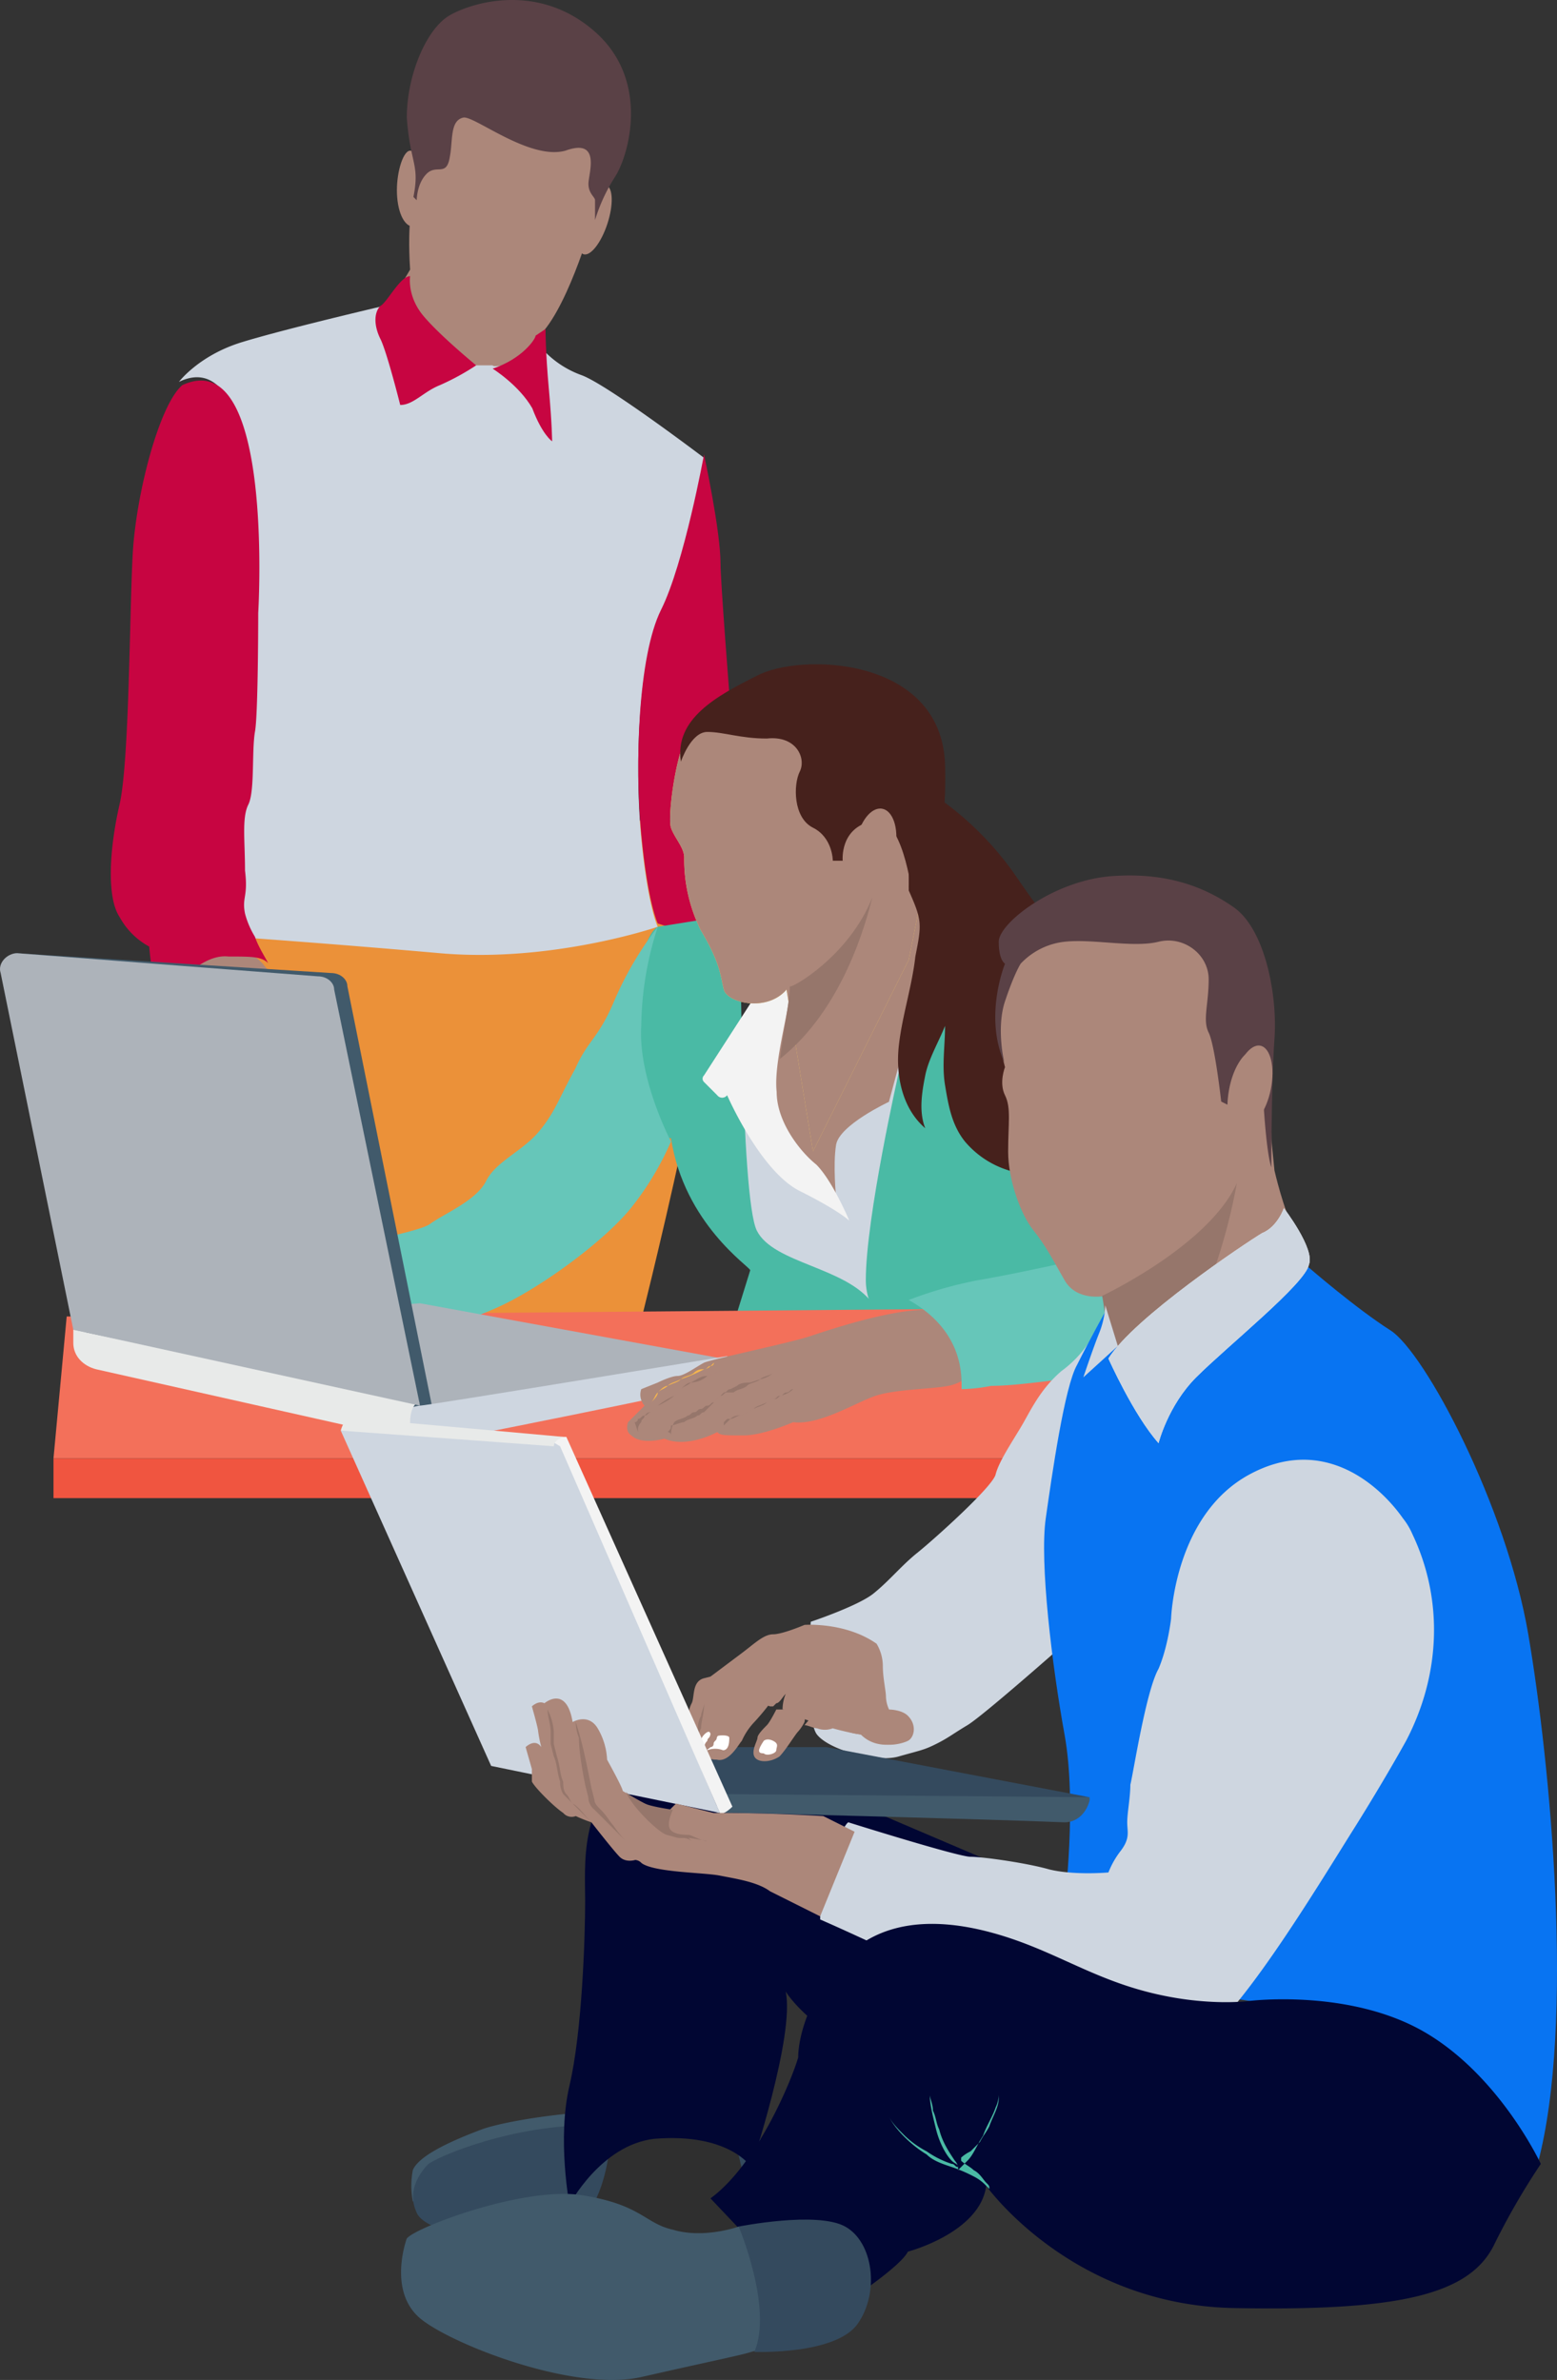 <svg xmlns="http://www.w3.org/2000/svg" viewBox="37 694 530.047 810.109">
  <rect x="37" y="694" width="530.047" height="810.109" fill="#333333" stroke="none"/>
  <defs>
    <style>
      .cls-1 {
        fill: #46211c;
      }

      .cls-2 {
        fill: #ced6e0;
      }

      .cls-3 {
        fill: #4abaa5;
      }

      .cls-4 {
        fill: #ac877a;
      }

      .cls-5 {
        fill: #eb9139;
      }

      .cls-6 {
        fill: #5a4146;
      }

      .cls-7 {
        fill: #c70541;
      }

      .cls-8 {
        fill: #f3705a;
      }

      .cls-9 {
        fill: #f05540;
      }

      .cls-10 {
        fill: #ffd15c;
      }

      .cls-11 {
        fill: #66c6b9;
      }

      .cls-12 {
        fill: #f3f3f3;
      }

      .cls-13 {
        fill: #96766b;
      }

      .cls-14 {
        fill: #adb3ba;
      }

      .cls-15 {
        fill: #415a6b;
      }

      .cls-16 {
        fill: #e8eae9;
      }

      .cls-17 {
        fill: #f7b64c;
      }

      .cls-18 {
        fill: #344a5e;
      }

      .cls-19 {
        fill: #2f2f2f;
      }

      .cls-20 {
        fill: #010633;
      }

      .cls-21 {
        fill: #0874f2;
      }

      .cls-22 {
        fill: #fff;
      }
    </style>
  </defs>
  <g id="Group_143" data-name="Group 143" transform="translate(-804 -405)">
    <g id="working" transform="translate(812.501 1098.999)">
      <path id="Path_56" data-name="Path 56" class="cls-1" d="M328.641,255.6a106.327,106.327,0,0,1,29.227,28.1c12.365,17.987,20.235,28.1,30.352,30.352,0,0-5.62,16.862-29.228,4.5s-31.476-23.607-33.724-34.849S328.641,255.6,328.641,255.6Z" transform="translate(15.965 13.775)"/>
      <path id="Path_57" data-name="Path 57" class="cls-2" d="M324.481,332.52l7.869,102.3-42.719-2.248-33.724-58.456,14.614-43.842Z" transform="translate(12.255 17.799)"/>
      <g id="Group_61" data-name="Group 61" transform="translate(319.873 294.111)">
        <path id="Path_58" data-name="Path 58" class="cls-3" d="M339.823,291.872l49.462,16.862s-10.117,37.1-6.745,52.835c3.372,16.862,3.372,95.553,3.372,95.553H304.974s16.862-38.221,19.11-61.829C327.457,370.563,339.823,291.872,339.823,291.872Z" transform="translate(-304.974 -278.382)"/>
        <path id="Path_59" data-name="Path 59" class="cls-3" d="M338.526,279.072h0c2.248,5.62,11.242,29.228,12.365,40.469l1.124,12.365L340.774,340.9l11.242,8.993s-26.98,50.587-32.6,69.7c-6.745,19.11,22.483,39.345,22.483,39.345s-33.725-16.862-33.725-38.221,11.242-70.822,11.242-70.822,14.614-49.462,11.242-57.332-2.248-7.869-2.248-7.869l10.116-5.618" transform="translate(-304.801 -279.072)"/>
      </g>
      <path id="Path_60" data-name="Path 60" class="cls-4" d="M300.04,392.036s-1.125-11.242,0-17.987,17.987-14.614,17.987-14.614l15.738-58.456-6.745-11.242-55.084,4.5s-2.248,51.711,2.248,64.077S300.04,392.036,300.04,392.036Z" transform="translate(13.089 15.614)"/>
      <path id="Path_61" data-name="Path 61" class="cls-5" d="M96.314,296.969s-8.993,55.084-7.869,92.181v53.959l154.008-3.372s30.352-119.16,28.1-149.512l-2.248-30.352Z" transform="translate(3.225 14.005)"/>
      <g id="Group_62" data-name="Group 62" transform="translate(62.443 33.814)">
        <path id="Path_62" data-name="Path 62" class="cls-4" d="M80.942,321.558a66.945,66.945,0,0,1-3.372,7.869c-2.248,4.5-5.62,7.869-7.869,13.49-2.248,4.5-8.993,20.235-8.993,20.235s3.372,3.373,8.993-1.124l4.5-4.5s4.5-1.124,7.869-6.745,6.745-5.62,8.993-7.869,6.745-7.869,10.117-10.117,5.62,0,7.869-1.124c0,0,2.248,1.124,3.372,5.62s6.745,17.987,16.862,8.993l-3.372-5.62a11.622,11.622,0,0,1-1.125-4.5,26.446,26.446,0,0,1-2.248-8.993c0-2.248-2.248-11.242-5.62-14.614-2.248-3.372-8.993-6.745-8.993-6.745S91.059,296.827,80.942,321.558Z" transform="translate(-60.707 -17.419)"/>
        <ellipse id="Ellipse_4" data-name="Ellipse 4" class="cls-4" cx="12.365" cy="4.497" rx="12.365" ry="4.497" transform="translate(160.425 51.324) rotate(-71.844)"/>
        <path id="Path_63" data-name="Path 63" class="cls-4" d="M166.824,61.037c0,6.745-2.248,13.49-4.5,13.49-3.372,0-5.62-5.62-5.62-12.365s2.248-13.49,4.5-13.49C164.576,48.672,166.824,54.292,166.824,61.037Z" transform="translate(-55.533 -31.191)"/>
        <path id="Path_64" data-name="Path 64" class="cls-4" d="M196.743,150.739l7.869-37.1c10.117-7.869,19.11-39.345,19.11-39.345l2.248-19.11s3.372-13.49-24.732-21.359S165.266,46.193,163.017,65.3c0,0-2.248,7.869-1.124,24.732l-17.987,30.352Z" transform="translate(-56.223 -32.085)"/>
      </g>
      <path id="Path_65" data-name="Path 65" class="cls-4" d="M185.648,118.491c-12.365-2.248-22.483-24.732-23.607-30.352a63.994,63.994,0,0,0,6.745,25.855c4.5,10.117,17.987,20.235,29.228,28.1l6.745-31.477C203.634,110.622,198.013,119.615,185.648,118.491Z" transform="translate(7.197 4.75)"/>
      <path id="Path_66" data-name="Path 66" class="cls-2" d="M209.964,113.419a33.229,33.229,0,0,0,13.49,8.993c8.993,3.372,41.594,28.1,41.594,28.1s-6.745,37.1-14.614,52.835-8.993,52.835-6.745,76.442,5.62,30.352,5.62,30.352-35.972,12.365-74.194,8.993-70.821-5.62-70.821-5.62-4.5-71.946,0-88.808,7.869-22.483,7.869-22.483,4.5-92.181-25.855-77.566c0,0,6.745-8.993,21.359-13.49S156.006,98.8,156.006,98.8l31.477,20.235h5.62C193.1,120.164,206.592,117.916,209.964,113.419Z" transform="translate(3.115 5.325)"/>
      <path id="Path_69" data-name="Path 69" class="cls-6" d="M162.156,67.033l1.125,1.125s0-5.62,3.372-8.993,6.745,1.124,7.869-5.62c1.124-5.62,0-12.365,4.5-13.49C182.392,38.93,201.5,54.668,213.868,51.3c12.365-4.5,7.869,7.869,7.869,11.242s2.248,4.5,2.248,5.62V74.9h0a59.465,59.465,0,0,1,6.745-14.614c4.5-6.745,12.365-32.6-6.745-49.462S182.392.709,174.523,5.206s-14.614,20.235-14.614,34.849C161.031,55.792,164.4,55.792,162.156,67.033Z" transform="translate(7.082 0)"/>
      <g id="Group_63" data-name="Group 63" transform="translate(66.223 94.012)">
        <path id="Path_70" data-name="Path 70" class="cls-7" d="M187.641,119.762s8.993,5.62,13.49,13.49c3.372,8.993,6.745,11.242,6.745,11.242s0-5.62-1.125-17.987-1.124-20.235-1.124-20.235l-3.372,2.248C202.254,109.644,197.758,116.389,187.641,119.762Z" transform="translate(-57.646 -88.285)"/>
        <path id="Path_71" data-name="Path 71" class="cls-7" d="M161.577,89.2s-1.124,6.745,4.5,13.49,17.987,16.862,17.987,16.862A82.84,82.84,0,0,1,171.7,126.3c-5.62,2.248-8.993,6.745-13.49,6.745,0,0-4.5-17.987-6.745-22.483s-2.248-8.993,0-11.242C153.708,98.2,158.205,89.2,161.577,89.2Z" transform="translate(-59.687 -89.205)"/>
        <path id="Path_72" data-name="Path 72" class="cls-7" d="M113.349,312.219c1.124,3.373,3.372,6.745,4.5,8.993-2.248-2.248-5.62-2.248-13.49-2.248-10.117-1.125-19.11,12.365-22.483,12.365s-4.5-15.738-4.5-15.738A25.183,25.183,0,0,1,67.26,305.474c-4.5-6.745-3.372-23.607,0-38.221s3.372-65.2,4.5-85.436,8.993-50.587,16.862-57.332c31.477-14.614,25.855,77.566,25.855,77.566s0,34.849-1.124,40.469c-1.125,6.745,0,20.235-2.248,24.732s-1.125,12.365-1.125,22.483c1.125,8.993-1.125,8.993,0,14.614A29.217,29.217,0,0,0,113.349,312.219Z" transform="translate(-64.294 -87.388)"/>
        <path id="Path_73" data-name="Path 73" class="cls-7" d="M241.314,306.435s-3.372-6.745-5.62-30.352-1.125-60.7,6.745-76.442,14.614-52.835,14.614-52.835,5.62,25.855,5.62,37.1,10.117,132.65,10.117,132.65Z" transform="translate(-55.112 -86.101)"/>
      </g>
      <path id="Path_74" data-name="Path 74" class="cls-3" d="M245.916,371.514c-19.11,2.248-14.614-66.325-4.5-71.946l28.1-4.5s0,96.677,5.621,107.918,30.352,12.365,39.345,24.732c7.869,12.365,12.365,38.221,12.365,38.221L262.778,449.08l10.117-32.6C272.9,415.356,250.412,400.743,245.916,371.514Z" transform="translate(11.005 15.902)"/>
      <path id="Path_75" data-name="Path 75" class="cls-8" d="M444.848,422l32.6,51.711H45.774l4.5-48.339Z" transform="translate(0.931 22.742)"/>
      <rect id="Rectangle_10" data-name="Rectangle 10" class="cls-9" width="431.674" height="13.49" transform="translate(46.705 496.458)"/>
      <path id="Path_76" data-name="Path 76" class="cls-10" d="M156.088,426.831s-19.11,4.5-32.6,2.248-11.242,0-19.11-1.125-17.987-5.62-17.987-5.62l-10.117-1.125s1.124,6.745-3.372,7.869S63.908,397.6,63.908,397.6l11.242-2.248c5.62-1.124,12.365,1.125,12.365,1.125s1.124-2.248,5.62-1.125,13.49,7.869,22.483,10.117,21.359-2.248,21.359-2.248S170.7,403.224,156.088,426.831Z" transform="translate(1.908 21.289)"/>
      <path id="Path_78" data-name="Path 78" class="cls-11" d="M247.182,299.339a117.06,117.06,0,0,0-14.614,24.732c-5.62,13.49-8.993,13.49-13.49,23.607-5.62,10.117-6.745,14.614-12.365,21.359S192.1,379.154,188.726,385.9s-14.614,11.242-19.11,14.614-43.842,10.117-43.842,10.117,13.49-2.248,20.235,8.993,2.248,19.11-3.372,21.359a77.733,77.733,0,0,0,16.862-2.248c7.869-2.248,19.11-3.372,33.724-10.117s35.972-22.483,44.966-33.724a99.551,99.551,0,0,0,13.49-22.483s-11.242-21.359-10.117-39.345A112.572,112.572,0,0,1,247.182,299.339Z" transform="translate(5.242 16.132)"/>
      <path id="Path_79" data-name="Path 79" class="cls-12" d="M278.416,314.287l-22.483,34.849a1.556,1.556,0,0,0,0,2.248l4.5,4.5a2.107,2.107,0,0,0,3.372,0h0s11.242,25.855,24.732,32.6S305.4,398.6,305.4,398.6s-5.62-13.49-11.242-19.11c-5.62-4.5-13.49-14.614-13.49-24.732-1.125-10.117,4.5-28.1,4.5-34.849C285.161,312.039,278.416,314.287,278.416,314.287Z" transform="translate(12.23 16.921)"/>
      <path id="SVGCleanerId_0" class="cls-10" d="M258.746,232.176s-5.62,0-8.993,7.869-5.62,25.855-4.5,29.228,4.5,6.745,4.5,10.117a54.192,54.192,0,0,0,5.62,24.732c6.745,11.242,6.745,15.738,7.869,20.235s14.614,7.869,21.359,0l8.993,55.084,32.6-65.2,3.373-16.862c-1.124-3.373-2.248-6.745-3.373-7.869,0,0,6.745-44.966-2.248-52.835S258.746,232.176,258.746,232.176Z" transform="translate(11.665 12.473)"/>
      <g id="Group_64" data-name="Group 64" transform="translate(256.629 243.931)">
        <path id="SVGCleanerId_0_1_" class="cls-4" d="M258.746,232.176s-5.62,0-8.993,7.869-5.62,25.855-4.5,29.228,4.5,6.745,4.5,10.117a54.192,54.192,0,0,0,5.62,24.732c6.745,11.242,6.745,15.738,7.869,20.235s14.614,7.869,21.359,0l8.993,55.084,32.6-65.2,3.373-16.862c-1.124-3.373-2.248-6.745-3.373-7.869,0,0,6.745-44.966-2.248-52.835S258.746,232.176,258.746,232.176Z" transform="translate(-244.964 -231.458)"/>
      </g>
      <path id="Path_80" data-name="Path 80" class="cls-13" d="M311.917,289.739c-2.248,8.993-10.117,38.221-31.477,55.084,1.124-8.993,3.373-20.235,3.373-24.732C283.813,321.215,304.048,309.974,311.917,289.739Z" transform="translate(13.577 15.614)"/>
      <path id="Path_82" data-name="Path 82" class="cls-1" d="M248.453,247.7s3.372-10.117,8.993-10.117,11.242,2.248,20.235,2.248c10.117-1.125,13.49,6.745,11.242,11.242s-2.248,15.738,4.5,19.11,6.745,11.242,6.745,11.242h3.372s-1.125-11.242,10.117-13.49c10.117-3.372,13.49,24.732,13.49,24.732s12.365-6.745,11.242-43.842-49.462-38.221-64.077-30.352C260.818,225.218,246.2,233.087,248.453,247.7Z" transform="translate(11.841 11.562)"/>
      <ellipse id="Ellipse_5" data-name="Ellipse 5" class="cls-4" cx="12.365" cy="6.745" rx="12.365" ry="6.745" transform="translate(317.91 298.484) rotate(-80.131)"/>
      <path id="Path_83" data-name="Path 83" class="cls-14" d="M256.769,450.166l17.987-10.117L170.21,420.939,52.174,429.932l82.063,24.732C134.237,455.787,197.189,468.153,256.769,450.166Z" transform="translate(1.276 22.685)"/>
      <path id="Path_84" data-name="Path 84" class="cls-15" d="M175.779,464.129,146.551,319.114c0-2.248-2.248-4.5-5.62-4.5L34.137,307.872c-3.372,0-1.125,2.248-1.125,6.745L57.744,439.4Z" transform="translate(0.204 16.591)"/>
      <path id="Path_85" data-name="Path 85" class="cls-2" d="M149.241,459.364s13.49-4.5,15.738-4.5,104.546-16.862,104.546-16.862,2.248,5.62-2.248,8.993c-4.5,2.248-102.3,21.359-102.3,21.359s-5.62-1.124-8.993-4.5-5.621-4.5-6.745-4.5" transform="translate(6.507 23.604)"/>
      <path id="Path_86" data-name="Path 86" class="cls-16" d="M52.174,429.472,170.21,454.2c-4.5,0-4.5,13.49,0,13.49L60.043,442.962c-4.5-1.125-7.869-4.5-7.869-8.993v-4.5Z" transform="translate(1.276 23.145)"/>
      <path id="Path_87" data-name="Path 87" class="cls-14" d="M171.485,461.88,142.258,320.237c0-2.248-2.248-4.5-5.62-4.5l-102.3-7.869c-3.372,0-6.745,3.372-5.62,6.745L53.451,436.024Z" transform="translate(0 16.591)"/>
      <path id="Path_88" data-name="Path 88" class="cls-1" d="M322.227,289.847c4.5,10.117,4.5,11.242,2.248,22.483-1.125,10.117-4.5,20.235-5.621,30.352s1.125,21.359,8.993,28.1c-2.248-5.62-1.124-12.365,0-17.987s4.5-11.242,6.745-16.862c0,6.745-1.125,13.49,0,20.235s2.248,13.49,6.745,19.11a31.638,31.638,0,0,0,23.607,11.242c-4.5-3.372-6.745-7.869-7.869-13.49s0-11.242,1.125-16.862c2.248-14.614,4.5-29.228,3.373-43.842-2.248-14.614-7.869-29.227-19.11-38.221-4.5-4.5-10.117-6.745-14.614-11.242s-7.869-11.242-5.62-16.862" transform="translate(15.633 13.257)"/>
      <path id="Path_89" data-name="Path 89" class="cls-4" d="M348.3,444.431s-2.248,3.372-7.87,4.5-17.987,1.124-24.732,3.372-19.11,10.117-28.1,8.993c0,0-10.117,4.5-16.862,4.5s-7.869,0-8.993-1.125c0,0-10.117,5.62-17.987,2.248,0,0-7.869,2.248-11.242-1.124,0,0-2.248-1.125-1.124-4.5l5.62-5.62a5.648,5.648,0,0,1-1.125-5.62l5.62-2.248s4.5-2.248,6.745-2.248,6.745-3.373,8.993-4.5,29.228-6.745,35.972-8.993,26.98-8.993,39.345-8.993h12.365Z" transform="translate(10.917 22.8)"/>
      <g id="Group_65" data-name="Group 65" transform="translate(244.556 463.858)">
        <path id="Path_90" data-name="Path 90" class="cls-13" d="M245.3,464.7a8.5,8.5,0,0,1,1.124-4.5h0c1.124-1.125,3.372-1.125,4.5-2.248,1.124,0,1.124-1.125,2.248-1.125s1.125-1.125,2.248-1.125,1.125-1.124,2.248-1.124,1.124-1.124,2.248-1.124l3.373-3.372c1.125,0,1.125-1.124,2.248-1.124l2.248-1.124c1.125-1.125,3.373-1.125,4.5-1.125l3.372-1.125c1.124-1.125,3.372-1.125,4.5-2.248a8.521,8.521,0,0,1-4.5,2.248c-1.124,1.125-3.372,1.125-4.5,2.248s-3.373,1.125-4.5,2.248h-2.248c-1.125,0-1.125,1.124-2.248,1.124l-3.373,3.372-2.248,2.248c-1.125,0-1.125,1.124-2.248,1.124-1.125,1.124-3.372,1.124-4.5,2.248-1.124,0-3.372,1.125-4.5,1.125h0c0,1.124,0,1.124-1.125,2.248A1.106,1.106,0,0,1,245.3,464.7Z" transform="translate(-232.933 -439.967)"/>
        <path id="Path_91" data-name="Path 91" class="cls-13" d="M234.631,463.631h0v-1.125a3.479,3.479,0,0,1,1.125-2.248c0-1.125,1.124-1.125,1.124-2.248,1.125-1.124,1.125-1.124,2.248-1.124a117201.114,117201.114,0,0,0,2.249-2.249,24.561,24.561,0,0,0,5.62-3.372l1.125-1.125,1.124-1.125c1.125-1.125,2.248-1.125,3.372-2.248,2.248-1.125,3.372-2.248,5.62-2.248a47.348,47.348,0,0,0,5.62-2.248,47.133,47.133,0,0,1-5.62,2.248,8.586,8.586,0,0,1-5.62,2.248c-1.125,0-2.248,1.124-3.372,2.248l-1.124,1.125L247,451.265a24.56,24.56,0,0,0-5.62,3.372,117201.114,117201.114,0,0,1-2.249,2.249c-1.124,0-1.124,1.124-2.248,1.124s-1.124,1.124-2.248,1.124a1.1,1.1,0,0,1-1.124,1.125Z" transform="translate(-233.508 -440.024)"/>
        <path id="Path_92" data-name="Path 92" class="cls-17" d="M238.841,453.629h0c1.125-1.125,1.125-2.248,2.248-3.372s2.248-2.248,3.372-2.248c1.125-1.124,2.248-1.124,4.5-2.248,1.125-1.124,3.372-1.124,4.5-2.248a4.129,4.129,0,0,1,3.372-1.125,3.922,3.922,0,0,0,2.248-1.125,1.1,1.1,0,0,0,1.125-1.125l-1.125,1.125c-1.125,0-1.125,1.125-2.248,1.125a54.793,54.793,0,0,1-7.869,3.372c-1.125,1.124-2.248,1.124-4.5,2.248-1.125,1.125-2.248,1.125-3.372,2.248,0,1.123-1.124,2.248-2.248,3.372Z" transform="translate(-233.22 -440.139)"/>
        <path id="Path_93" data-name="Path 93" class="cls-13" d="M262.307,463.286v-2.248l1.124-1.125,1.124-1.125a4.129,4.129,0,0,1,3.372-1.125h0l4.5-2.248c1.124-1.124,2.248-1.124,4.5-2.248,1.125,0,1.125-1.124,2.248-1.124s1.125,0,2.248-1.124a8.527,8.527,0,0,0,4.5-2.248c-1.124,0-1.124,1.125-2.248,1.125s-1.124,1.125-2.248,1.125-1.124,1.125-2.248,1.125-1.125,1.124-2.248,1.124c-1.124,1.125-2.248,1.125-4.5,2.248l-4.5,2.248h0c-1.124,0-2.248,1.125-3.372,1.125h-1.124l-1.124,1.125C262.307,462.162,262.307,462.162,262.307,463.286Z" transform="translate(-231.956 -439.679)"/>
      </g>
      <path id="Path_94" data-name="Path 94" class="cls-11" d="M433.332,423.717c-1.124,8.993-8.993,22.483-13.49,23.607-2.248,0-17.987,2.248-34.849,4.5-12.365,1.125-25.855,3.372-34.849,3.372a57.357,57.357,0,0,1-10.117,1.125v-1.125c0-4.5,0-19.11-17.987-29.228a139.2,139.2,0,0,1,23.607-6.745c13.49-2.248,38.221-7.869,38.221-7.869V394.489c0-6.745-2.248-30.352-3.372-37.1h0v-2.248h0c-1.125-17.987,7.869-48.339,7.869-48.339s15.738,0,16.862,12.365,1.124,16.862,3.372,24.732c2.248,6.745,3.372,8.993,3.372,12.365s5.62,7.869,5.62,14.614c1.125,6.745,8.993,22.483,12.365,30.352C432.207,407.979,434.455,415.848,433.332,423.717Z" transform="translate(15.819 16.534)"/>
    </g>
    <g id="businessman" transform="translate(907.97 1397)">
      <path id="Path_95" data-name="Path 95" class="cls-15" d="M84.23,449.229l-10.667,2.133a28.65,28.65,0,0,1,0-10.667C75.7,435.362,88.5,430.028,97.03,426.828s41.6-8.533,62.933-5.333c20.267,3.2,22.4,5.333,22.4,5.333v9.6l-98.133,12.8"/>
      <path id="Path_96" data-name="Path 96" class="cls-18" d="M99.163,464.162s-22.4-2.133-24.533-9.6c-3.2-7.467,2.133-13.867,4.267-16,6.4-4.267,35.2-14.933,60.8-12.8l64,5.333-17.067,44.8Z"/>
      <path id="Path_97" data-name="Path 97" class="cls-19" d="M182.363,426.829l6.4,26.667c2.133,7.467,7.467,12.8,13.867,16h0L126.9,462.029c17.067-12.8,13.867-43.733,13.867-43.733Z"/>
      <path id="Path_98" data-name="Path 98" class="cls-20" d="M289.03,343.629,201.563,306.3s-35.2-14.933-53.333-3.2-16,34.133-16,45.867c0,12.8-1.067,44.8-5.333,62.933s0,40.533,0,40.533,10.667-20.267,28.8-22.4c25.6-2.133,33.067,9.6,33.067,9.6S203.7,394.829,200.5,379.9c0,0,9.6,16,37.333,24.533s38.4,9.6,38.4,9.6Z"/>
      <path id="Path_99" data-name="Path 99" class="cls-2" d="M306.1,154.829A38.338,38.338,0,0,1,294.364,168.7c-7.467,6.4-10.667,13.867-13.867,19.2s-7.467,11.733-8.533,16-21.333,22.4-26.667,26.667-9.6,9.6-14.933,13.867-21.333,9.6-21.333,9.6-2.133,33.067,2.133,38.4,20.267,9.6,27.733,7.467,8.533-2.133,12.8-4.267,5.333-3.2,10.667-6.4S295.431,261.5,295.431,261.5s3.2-51.2,4.267-64C299.7,184.7,306.1,154.829,306.1,154.829Z"/>
      <path id="Path_100" data-name="Path 100" class="cls-4" d="M365.83,89.762l1.067,10.667s3.2,13.867,6.4,19.2l3.2,5.333-59.733,40.533s-6.4-17.067-7.467-22.4c0,0-9.6,2.133-13.867-5.333s-6.4-11.733-10.667-17.067-8.533-17.067-8.533-26.667,1.067-14.933-1.067-19.2,0-9.6,0-9.6-3.2-10.667-2.133-19.2,5.333-21.333,9.6-25.6c3.2-5.333,50.133-10.667,60.8-3.2C354.1,22.562,365.83,72.7,365.83,89.762Z"/>
      <path id="Path_101" data-name="Path 101" class="cls-6" d="M275.163,64.162c0,1.067-3.2-11.733,0-21.333s5.333-12.8,5.333-12.8a24.081,24.081,0,0,1,14.933-7.467c9.6-1.067,23.467,2.133,32,0s17.067,4.267,17.067,12.8-2.133,13.867,0,18.133,4.267,23.467,4.267,23.467l2.133,1.067s0-8.533,4.267-14.933,7.467-2.133,7.467,2.133,1.067,27.733,3.2,34.133c0,0,0-28.8,1.067-43.733s-3.2-37.333-13.867-44.8S329.563-.9,312.5.162c-20.267,1.067-39.467,16-39.467,22.4s2.133,7.467,2.133,7.467S267.7,48.162,275.163,64.162Z"/>
      <ellipse id="Ellipse_6" data-name="Ellipse 6" class="cls-4" cx="13.867" cy="6.4" rx="13.867" ry="6.4" transform="matrix(0.197, -0.98, 0.98, 0.197, 350.367, 83.863)"/>
      <path id="Path_102" data-name="Path 102" class="cls-13" d="M308.23,143.1c1.067,5.333,3.2,24.533,3.2,24.533L341.3,147.362a200.644,200.644,0,0,0,12.8-42.667C344.5,126.029,308.23,143.1,308.23,143.1Z"/>
      <path id="Path_103" data-name="Path 103" class="cls-21" d="M371.163,131.362l7.467,2.133s16,13.867,27.733,21.333S445.83,214.561,453.3,258.3s16,132.267,3.2,180.267c0,0-20.267-35.2-44.8-43.733s-68.267-13.867-68.267-13.867l-48-30.933s4.267-34.133,0-57.6-8.533-58.667-6.4-73.6,6.4-44.8,10.667-52.267c4.267-8.533,9.6-18.133,9.6-18.133l6.4,19.2Z"/>
      <path id="Path_105" data-name="Path 105" class="cls-12" d="M370.1,113.229s-2.133,6.4-7.467,8.533c-5.333,3.2-43.733,28.8-52.267,42.667,0,0,8.533,19.2,17.067,28.8,0,0,3.2-12.8,12.8-22.4,10.667-10.667,37.333-32,38.4-38.4C380.763,127.1,370.1,113.229,370.1,113.229Z"/>
      <g id="Group_66" data-name="Group 66">
        <path id="Path_107" data-name="Path 107" class="cls-2" d="M309.3,146.3l4.267,13.867L301.831,170.83s3.2-9.6,5.333-14.933A28.586,28.586,0,0,0,309.3,146.3Z"/>
        <path id="Path_108" data-name="Path 108" class="cls-2" d="M370.1,113.229s-2.133,6.4-7.467,8.533c-5.333,3.2-43.733,28.8-52.267,42.667,0,0,8.533,19.2,17.067,28.8,0,0,3.2-12.8,12.8-22.4,10.667-10.667,37.333-32,38.4-38.4C380.763,127.1,370.1,113.229,370.1,113.229Z"/>
      </g>
      <path id="Path_109" data-name="Path 109" class="cls-15" d="M177.03,310.562V319.1h6.4c4.267,0,86.4,2.133,112,3.2,4.267,0,7.467-3.2,8.533-7.467v-1.067Z"/>
      <path id="Path_110" data-name="Path 110" class="cls-18" d="M303.963,313.762l-89.6-17.066h-51.2l17.067,16Z"/>
      <path id="Path_111" data-name="Path 111" class="cls-2" d="M331.7,252.962s1.067-35.2,26.667-49.067,44.8,4.267,52.267,14.933a23.329,23.329,0,0,1,3.2,5.333c10.667,22.4,9.6,48-2.133,70.4-5.333,9.6-11.733,20.267-17.067,28.8-12.8,20.267-42.667,70.4-56.533,74.667s-55.467-6.4-73.6-17.067-52.267-25.6-52.267-25.6,0-13.867,4.267-23.467,5.333-9.6,5.333-9.6,37.333,11.733,41.6,11.733,19.2,2.133,26.667,4.267c8.533,2.133,20.267,1.067,20.267,1.067a29.531,29.531,0,0,1,4.267-7.467c3.2-4.267,2.133-6.4,2.133-9.6s1.067-8.533,1.067-12.8c1.067-4.267,5.333-32,9.6-39.467C330.63,262.562,331.7,252.962,331.7,252.962Z"/>
      <path id="Path_112" data-name="Path 112" class="cls-4" d="M242.1,294.562c-2.133,1.067-9.6,3.2-14.933-2.133,0,0-6.4,0-8.533-3.2a7.384,7.384,0,0,1-5.333,0c-3.2-1.067-7.467-2.133-11.733-4.267a3.3,3.3,0,0,0-2.133-1.067,14.268,14.268,0,0,1,1.067-5.333h0c-1.067,1.067-2.133,3.2-3.2,3.2l-1.067,1.067h-1.067l-22.4-8.533,12.8-9.6c4.267-3.2,7.467-6.4,10.667-6.4s10.667-3.2,10.667-3.2,13.867-1.067,24.533,6.4a14.759,14.759,0,0,1,2.133,7.467c0,4.267,1.067,8.533,1.067,10.667A11.029,11.029,0,0,0,235.7,283.9s4.267,0,6.4,2.133C245.3,289.229,244.23,293.5,242.1,294.562Z"/>
      <path id="Path_113" data-name="Path 113" class="cls-4" d="M226.1,292.429c5.333,5.333,12.8,3.2,14.933,2.133H238.9c-6.4,1.067-8.533-1.067-11.733-2.133-2.133-1.067-5.333-7.467-4.267-9.6a72.84,72.84,0,0,1,5.333-7.467l-2.133,2.133c-2.133,2.133-3.2,4.267-5.333,8.533-2.133,3.2-6.4-2.133-6.4-3.2,0-2.133,3.2-4.267,6.4-7.467a23.692,23.692,0,0,0-5.333,4.267c-3.2,3.2-8.533,9.6-8.533,9.6,1.067,0,3.2,1.067,4.267,1.067a7.384,7.384,0,0,0,5.333,0A86.785,86.785,0,0,0,226.1,292.429Z"/>
      <g id="Group_67" data-name="Group 67">
        <path id="Path_114" data-name="Path 114" class="cls-4" d="M201.563,283.9H197.3s-2.133,4.267-3.2,5.333-3.2,3.2-3.2,4.267-2.133,4.267-1.067,6.4,5.333,2.133,8.533,0c2.133-2.133,5.333-7.467,6.4-8.533a15.331,15.331,0,0,0,2.133-3.2l1.067-7.467Z"/>
        <path id="Path_115" data-name="Path 115" class="cls-4" d="M194.1,279.629l1.067,2.133a78.541,78.541,0,0,1-5.333,6.4,22.33,22.33,0,0,0-4.267,6.4c-1.067,1.067-4.267,7.467-8.533,6.4-4.267,0-4.267-2.133-4.267-3.2a2.089,2.089,0,0,1-2.133-2.133V293.5h0s-3.2-1.067-3.2-6.4a9.612,9.612,0,0,1,1.067-5.333c1.067-2.133,0-7.467,4.267-8.533s4.267-1.067,4.267-1.067Z"/>
      </g>
      <g id="Group_68" data-name="Group 68">
        <path id="Path_116" data-name="Path 116" class="cls-22" d="M172.763,292.429c-1.067,1.067-1.067,2.133-2.133,3.2a2.089,2.089,0,0,0,2.133,2.133h0a50.086,50.086,0,0,0,2.133-5.333S174.9,290.3,172.763,292.429Z"/>
        <path id="Path_117" data-name="Path 117" class="cls-22" d="M173.83,297.762a7.384,7.384,0,0,1,5.333,0c2.133,0,2.133-3.2,2.133-4.267s-4.267-1.067-5.333,0C174.9,293.5,173.83,295.629,173.83,297.762Z"/>
      </g>
      <g id="Group_69" data-name="Group 69">
        <path id="Path_118" data-name="Path 118" class="cls-4" d="M172.763,297.762V296.7a3.3,3.3,0,0,1,1.067-2.133c0-1.067,1.067-1.067,1.067-2.133a23.328,23.328,0,0,0,3.2-5.333c0-1.067,1.067-2.133,1.067-3.2s1.067-2.133,1.067-3.2q1.6-3.2,3.2-6.4c1.067-2.133,3.2-3.2,4.267-4.267a55.532,55.532,0,0,1,5.333-3.2l-4.267,4.267c-2.133,2.133-5.333,6.4-6.4,10.667,0,1.067-1.067,2.133-1.067,3.2s-1.067,2.133-1.067,3.2c-1.067,2.133-2.133,3.2-3.2,5.333,0,1.067-1.067,1.067-1.067,2.133A1.045,1.045,0,0,1,174.9,296.7,3.3,3.3,0,0,1,172.763,297.762Z"/>
        <path id="Path_119" data-name="Path 119" class="cls-13" d="M170.63,293.5v-3.2a8.063,8.063,0,0,1,1.067-4.267c0-1.067,1.067-3.2,1.067-4.267a52.041,52.041,0,0,1,3.2-7.467,13.228,13.228,0,0,1,2.133-3.2,13.192,13.192,0,0,0-2.133,3.2,51.991,51.991,0,0,0-3.2,7.467c0,3.2-1.067,6.4-1.067,8.533A8.258,8.258,0,0,0,170.63,293.5Z"/>
      </g>
      <path id="Path_120" data-name="Path 120" class="cls-22" d="M193.03,294.562s1.067-1.067,3.2,0,1.067,2.133,1.067,3.2-3.2,2.133-4.267,1.067C190.9,298.829,190.9,297.762,193.03,294.562Z"/>
      <g id="Group_70" data-name="Group 70">
        <path id="Path_121" data-name="Path 121" class="cls-2" d="M62.9,186.829,49.03,188.962,100.23,303.1l77.867,16L123.7,192.162Z"/>
        <path id="Path_122" data-name="Path 122" class="cls-2" d="M140.763,300.962s5.333,9.6,5.333,10.667l-30.933-6.4V303.1l-2.133-7.467s3.2-3.2,5.333,0A46.207,46.207,0,0,1,117.3,290.3c0-1.066-2.133-8.533-2.133-8.533s2.133-2.133,4.267-1.067c0,0,7.467-6.4,9.6,6.4,0,0,5.333-3.2,8.533,2.133C140.763,296.7,140.763,300.962,140.763,300.962Z"/>
        <path id="Path_123" data-name="Path 123" class="cls-2" d="M178.1,319.1h0Z"/>
      </g>
      <path id="Path_124" data-name="Path 124" class="cls-12" d="M115.163,191.1H125.83l56.533,125.867s-3.2,3.2-4.267,2.133L123.7,194.3l-5.333-3.2Z"/>
      <path id="Path_125" data-name="Path 125" class="cls-16" d="M49.03,188.962s1.067-4.267,3.2-4.267,72.533,6.4,72.533,6.4-3.2,1.067-3.2,3.2Z"/>
      <path id="Path_126" data-name="Path 126" class="cls-4" d="M223.963,325.5,212.23,354.3l-17.067-8.533c-4.267-3.2-11.733-4.267-17.067-5.333s-22.4-1.067-26.667-4.267A3.3,3.3,0,0,0,149.3,335.1s-3.2,1.067-5.333-1.067-9.6-11.733-9.6-11.733a50.322,50.322,0,0,1-5.333-2.133,3.763,3.763,0,0,1-4.267-1.067c-3.2-2.133-9.6-8.533-10.667-10.667v-4.266l-2.133-7.467s3.2-3.2,5.333,0a46.207,46.207,0,0,1-1.067-5.333c0-1.066-2.133-8.533-2.133-8.533s2.133-2.133,4.267-1.067c0,0,7.467-6.4,9.6,6.4,0,0,5.333-3.2,8.533,2.133a22.928,22.928,0,0,1,3.2,10.667s5.333,9.6,5.333,10.667c0,0,5.333,3.2,7.467,4.267s7.467,3.2,7.467,3.2l3.2-3.2h0l8.533,2.133,4.267,1.067H178.1c2.133,0,17.067,0,35.2,1.067Z"/>
      <g id="Group_71" data-name="Group 71">
        <path id="Path_127" data-name="Path 127" class="cls-13" d="M129.03,288.162s1.067,3.2,2.133,7.467,2.133,9.6,3.2,14.933l1.067,4.267c0,1.067,1.067,2.133,2.133,3.2,2.133,2.133,3.2,4.267,4.267,5.333A38.439,38.439,0,0,0,146.1,328.7l-5.333-5.333-5.333-5.333a5.541,5.541,0,0,1-2.133-4.267l-1.067-4.267c-1.067-5.333-2.133-11.733-2.133-16A14.257,14.257,0,0,1,129.03,288.162Z"/>
        <path id="Path_128" data-name="Path 128" class="cls-13" d="M134.363,322.3l-6.4-6.4-3.2-3.2a8.061,8.061,0,0,1-1.067-4.267c-1.067-3.2-1.067-6.4-2.133-8.533l-1.067-4.267v-4.266h0c0-2.133-1.067-5.333-1.067-7.467a19.765,19.765,0,0,1,2.133,7.467h0v4.266l1.067,4.267c1.067,3.2,1.067,6.4,2.133,8.533,0,1.067,0,3.2,1.067,4.267s1.067,2.133,2.133,3.2C130.1,316.962,132.23,320.162,134.363,322.3Z"/>
        <path id="Path_129" data-name="Path 129" class="cls-4" d="M129.03,319.1a6.609,6.609,0,0,1-4.267-2.133c-1.067-1.067-2.133-1.067-4.267-3.2l-1.067-1.067v-1.067l-1.067-2.133V296.7a11.029,11.029,0,0,1,1.067,4.267c0,1.067,0,1.067,1.067,2.133,0,1.067,1.067,1.067,1.067,2.133s1.067,3.2,1.067,5.333L123.7,312.7c0,1.067,0,1.067,1.067,2.133l3.2,3.2S129.03,319.1,129.03,319.1Z"/>
        <path id="Path_130" data-name="Path 130" class="cls-13" d="M152.5,315.9c-2.133-1.067-6.4-3.2-6.4-4.267,1.067,4.267,10.667,13.867,13.867,14.933,4.267,1.067,3.2,1.067,5.333,1.067a4.672,4.672,0,0,1,3.2,1.067l-1.067-1.067c1.067,0,6.4,1.067,6.4,1.067-2.133,0-5.333-2.133-6.4-2.133s-5.333,0-6.4-2.133,1.067-6.4,1.067-6.4S154.63,316.962,152.5,315.9Z"/>
      </g>
      <path id="Path_131" data-name="Path 131" class="cls-20" d="M174.9,450.3l38.4,40.533s25.6-16,28.8-22.4c0,0,24.533-6.4,26.667-22.4,0,0,28.8,40.533,84.267,41.6s80-4.267,88.533-21.333a240.984,240.984,0,0,1,16-27.733S443.7,408.7,418.1,393.763,358.364,383.1,358.364,383.1s-14.933,2.133-35.2-3.2-33.067-14.933-53.333-20.267-37.333-3.2-49.067,8.533-16,26.667-16,34.133C202.63,409.762,190.9,438.562,174.9,450.3Z"/>
      <path id="Path_132" data-name="Path 132" class="cls-3" d="M273.03,416.162c0,3.2-2.133,6.4-3.2,9.6-1.067,2.133-2.133,3.2-3.2,5.333l-3.2,3.2a13.227,13.227,0,0,0-3.2,2.133v1.067c1.067,1.067,3.2,2.133,4.267,3.2,2.133,1.067,3.2,3.2,4.267,4.267s1.067,1.067,1.067,2.133l-1.067-1.067a14.723,14.723,0,0,0-4.267-3.2,52,52,0,0,0-7.467-3.2c-3.2-1.067-6.4-2.133-8.533-4.267-5.333-3.2-10.667-8.533-12.8-12.8-1.067-2.133-2.133-4.267-2.133-5.333v0c0,1.067,1.067,3.2,2.133,5.333s3.2,4.267,5.333,6.4a32.383,32.383,0,0,0,7.467,5.333,31.956,31.956,0,0,0,8.533,4.267c1.067,0,1.067,1.067,2.133,1.067,0-1.067-1.067-1.067-2.133-2.133-2.133-2.133-4.267-6.4-5.333-10.667s-2.133-8.533-2.133-11.733v0c0,1.067,1.067,3.2,1.067,5.333,1.067,2.133,1.067,4.267,2.133,6.4,1.067,4.267,3.2,7.467,5.333,10.667a3.918,3.918,0,0,1,1.067,3.2l3.2-3.2c2.133-2.133,3.2-5.333,5.333-8.533,1.067-3.2,3.2-6.4,4.267-9.6a10.627,10.627,0,0,0,1.067-4.267S273.03,412.962,273.03,416.162Z"/>
      <path id="Path_133" data-name="Path 133" class="cls-15" d="M194.1,462.029l-9.6-2.133s-11.733,4.267-22.4,1.067c-9.6-2.133-10.667-8.533-30.933-11.733S72.5,460.963,71.431,464.163,66.1,482.3,75.7,490.83s52.267,25.6,75.733,20.267,34.133-7.467,37.333-8.533a28.139,28.139,0,0,1,7.467-1.067Z"/>
      <path id="Path_134" data-name="Path 134" class="cls-18" d="M184.5,459.9s11.733,27.733,5.333,42.667c0,0,27.733,1.067,35.2-9.6s5.333-27.733-4.267-33.067S184.5,459.9,184.5,459.9Z"/>
    </g>
  </g>
</svg>
